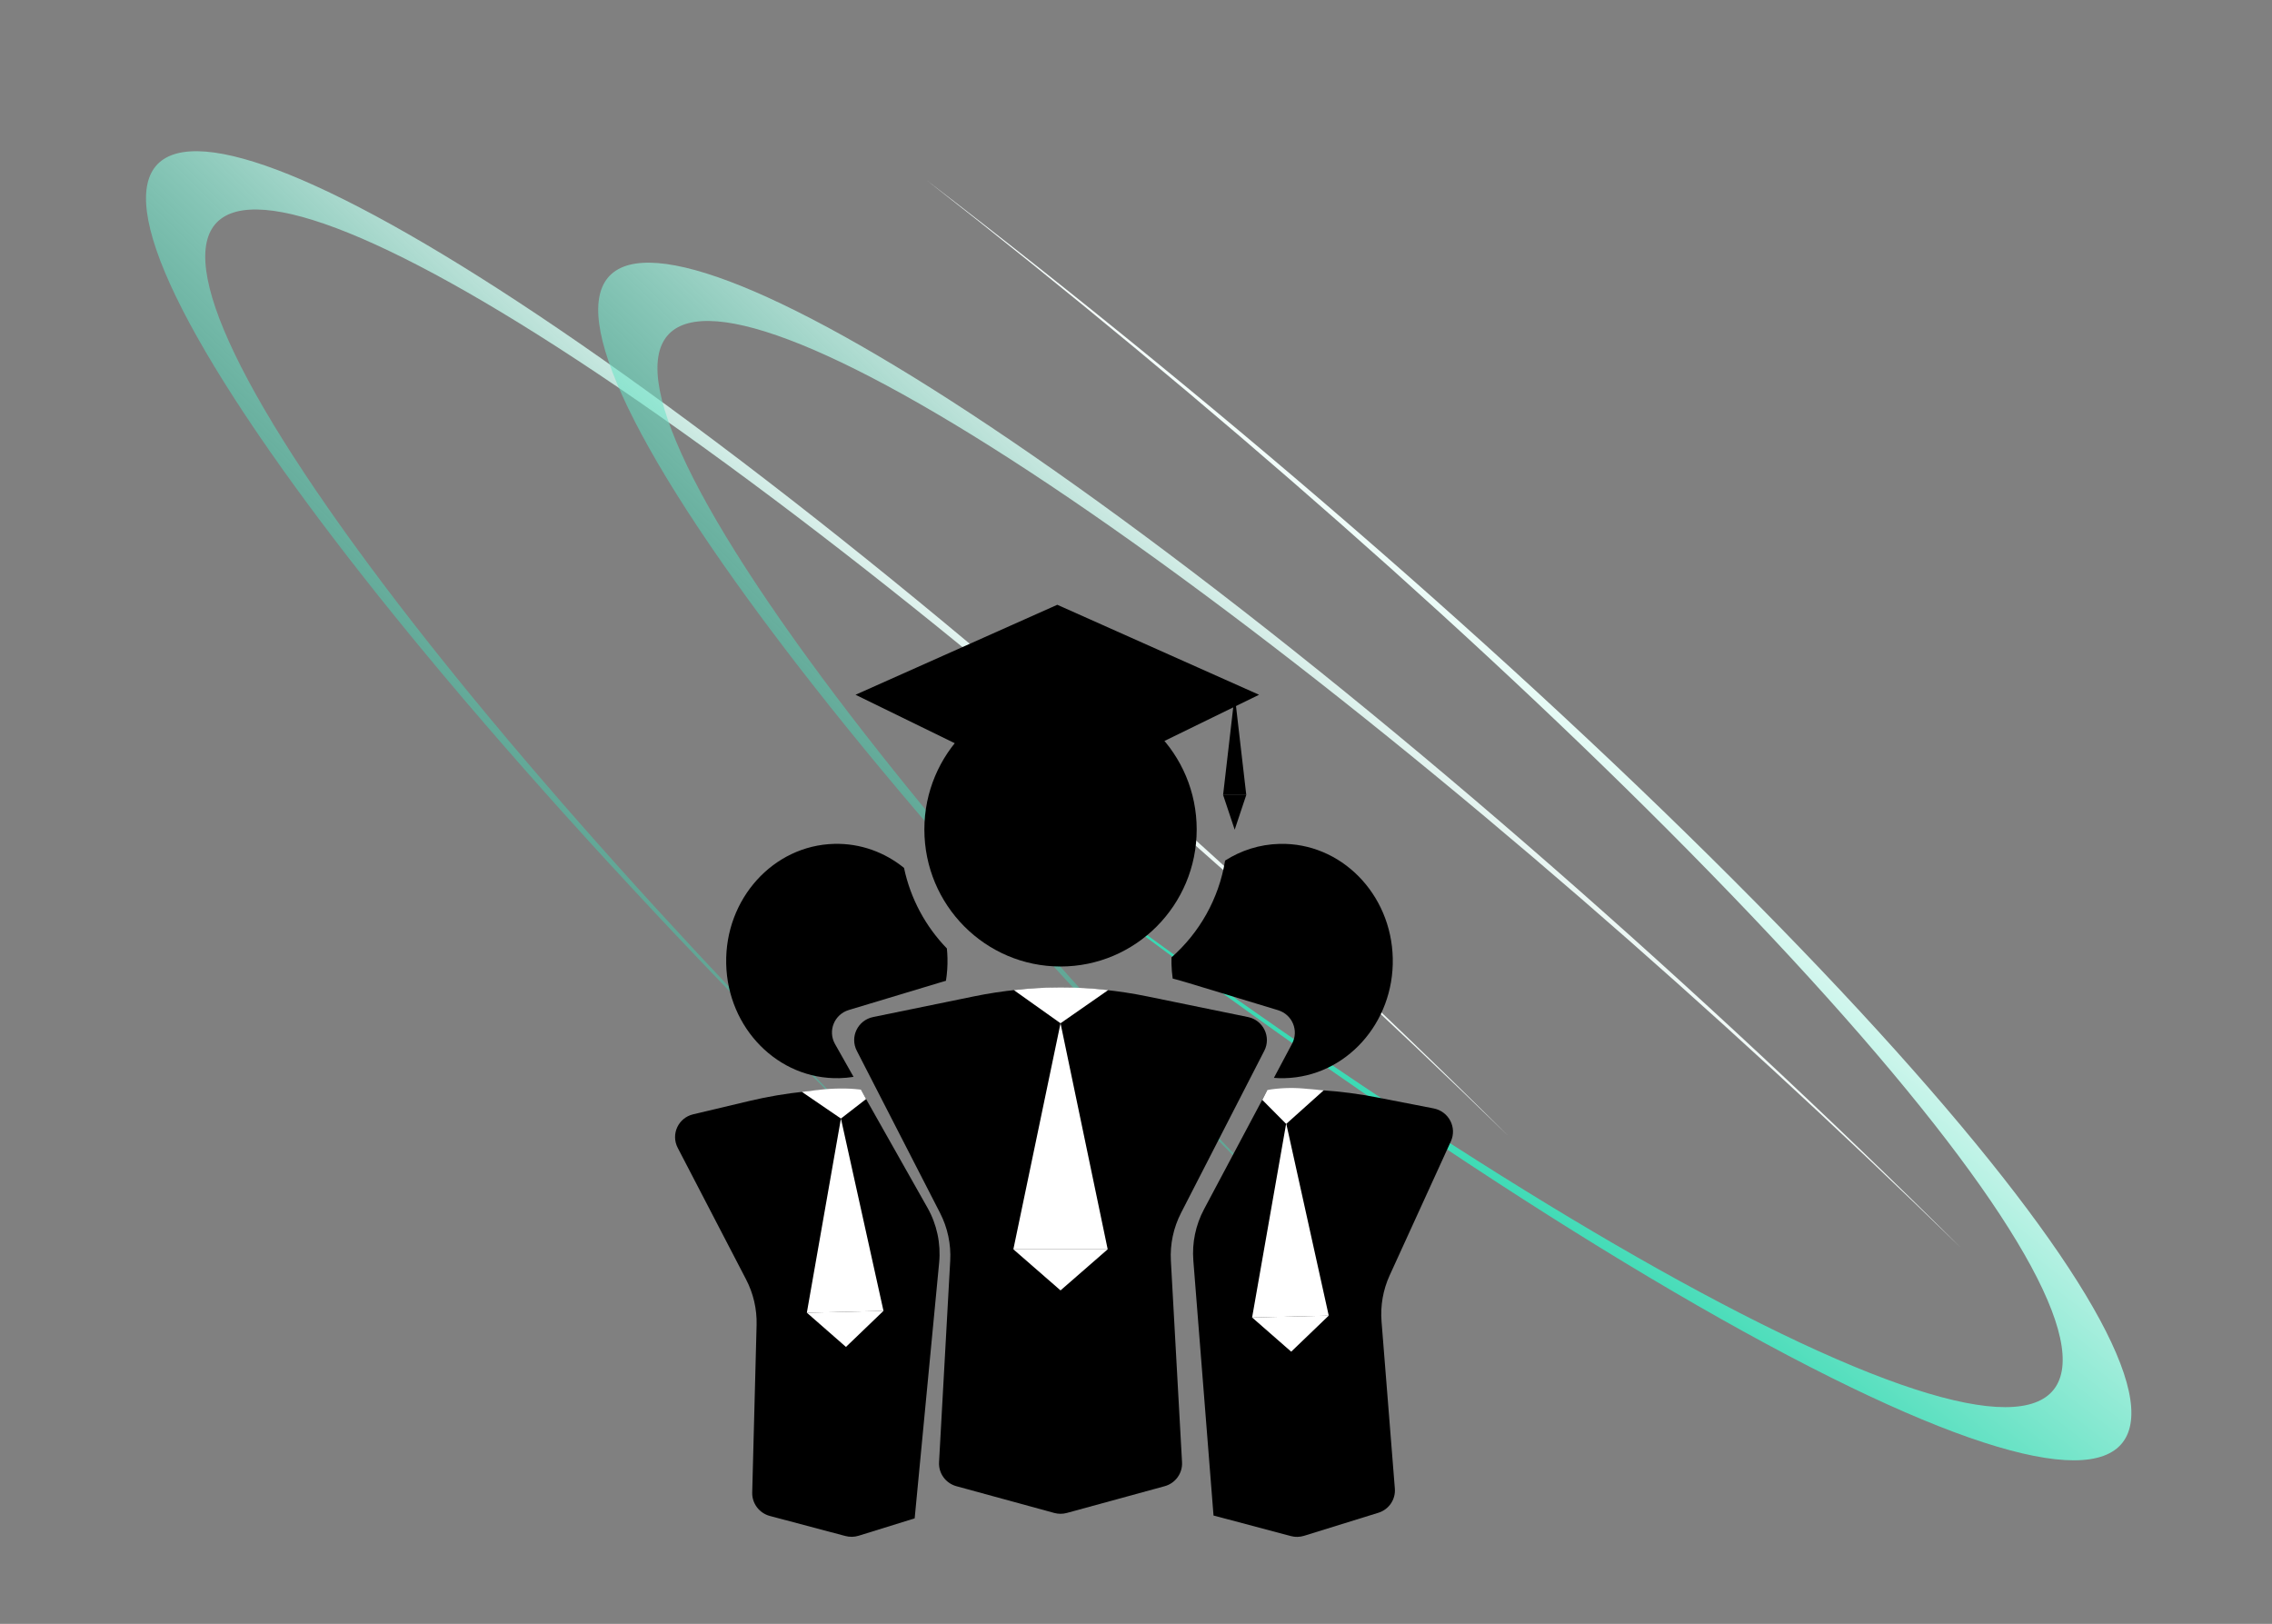 <svg width="312" height="223" viewBox="0 0 312 223" fill="none" xmlns="http://www.w3.org/2000/svg">
<rect x="0" y="0" width="312" height="223" fill="#808080" stroke="none"/>
<path fill-rule="evenodd" clip-rule="evenodd" d="M127.158 24.679C165.948 55.007 204.653 88.906 234.812 119.829C297.689 184.298 299.612 211.418 239.108 180.403C209.978 165.471 171.689 139.785 132.795 109.968C174.876 142.869 217.057 171.567 248.54 187.705C309.044 218.72 307.121 191.601 244.244 127.132C211.64 93.702 169.048 56.794 127.158 24.679Z" fill="url(#paint0_linear_248_581)"/>
<path fill-rule="evenodd" clip-rule="evenodd" d="M207.18 156.047C173.441 123.167 136.328 90.827 103.135 66.206C33.932 14.877 7.973 16.538 45.152 69.917C63.053 95.617 92.326 128.619 125.594 161.664C88.993 125.994 56.363 89.688 37.017 61.913C-0.163 8.534 25.796 6.873 94.999 58.202C130.883 84.819 171.349 120.457 207.18 156.047Z" fill="url(#paint1_linear_248_581)"/>
<path fill-rule="evenodd" clip-rule="evenodd" d="M269.278 171.355C235.539 138.475 198.426 106.135 165.233 81.514C96.03 30.185 70.071 31.846 107.251 85.225C125.151 110.925 154.424 143.927 187.692 176.972C151.091 141.302 118.461 104.996 99.115 77.221C61.935 23.842 87.895 22.181 157.097 73.51C192.982 100.127 233.447 135.766 269.278 171.355Z" fill="url(#paint2_linear_248_581)"/>
<path d="M124.144 119.184C121.494 117.038 118.161 115.796 114.566 115.885C106.175 116.091 99.53 123.459 99.724 132.345C99.918 141.229 106.878 148.264 115.27 148.059C115.929 148.042 116.577 147.982 117.213 147.88L114.665 143.369C113.649 141.569 114.571 139.3 116.561 138.7L128.962 134.963C129.274 134.869 129.587 134.778 129.901 134.688C130.062 133.686 130.135 132.653 130.112 131.599C130.102 131.143 130.074 130.692 130.029 130.247C127.123 127.247 125.039 123.437 124.144 119.184Z" fill="black"/>
<path d="M118.19 149.611C113.067 149.472 107.936 149.997 102.932 151.185L95.188 153.024C93.14 153.51 92.101 155.767 93.068 157.629L102.45 175.689C103.458 177.627 103.956 179.783 103.899 181.957L103.297 204.962C103.258 206.461 104.266 207.795 105.73 208.184L116.093 210.934C116.691 211.093 117.322 211.08 117.911 210.897L125.606 208.51L128.968 173.388C129.218 170.775 128.659 168.148 127.366 165.858L118.19 149.611Z" fill="black"/>
<path d="M166.645 208.12L177.264 210.941C177.4 210.977 177.536 211.004 177.674 211.022C177.848 211.046 178.024 211.056 178.199 211.051C178.497 211.043 178.794 210.994 179.082 210.905L189.288 207.741C190.73 207.294 191.665 205.92 191.546 204.425L189.718 181.469C189.546 179.3 189.929 177.125 190.831 175.148L199.241 156.731C200.108 154.832 198.949 152.618 196.877 152.215L189.044 150.691C184.087 149.726 179.043 149.4 174.037 149.712L165.338 166.068C164.189 168.228 163.682 170.667 163.874 173.102L166.645 208.12Z" fill="black"/>
<path d="M174.936 148.021C175.424 148.059 175.919 148.073 176.418 148.06C184.81 147.854 191.455 140.486 191.26 131.6C191.066 122.716 184.106 115.68 175.714 115.886C172.976 115.953 170.424 116.783 168.235 118.18C167.373 123.45 164.698 128.105 160.875 131.475C160.867 131.763 160.866 132.054 160.872 132.346C160.888 133.036 160.944 133.715 161.038 134.38C161.766 134.571 162.491 134.776 163.213 134.995L175.506 138.725C177.461 139.318 178.389 141.527 177.436 143.32L174.936 148.021Z" fill="black"/>
<path d="M169.552 95.409L171.144 109.17H167.96L169.552 95.409Z" fill="black"/>
<path d="M169.552 113.939L171.144 109.163H167.96L169.552 113.939Z" fill="black"/>
<path d="M176.626 154.347L181.783 149.722L179.021 149.484C177.36 149.341 175.688 149.406 174.043 149.679L173.343 151.041L176.626 154.347Z" fill="white"/>
<path d="M177.313 185.62L182.471 180.664L171.944 180.923L177.313 185.62Z" fill="white"/>
<path d="M176.626 154.262L182.47 180.677L171.943 180.935L176.626 154.262Z" fill="white"/>
<path d="M115.48 153.606L118.934 150.928L118.217 149.613C116.328 149.423 114.423 149.438 112.537 149.657L110.111 149.939L115.48 153.606Z" fill="white"/>
<path d="M116.171 184.968L121.329 180.012L110.802 180.271L116.171 184.968Z" fill="white"/>
<path d="M115.48 153.606L121.324 180.021L110.798 180.279L115.48 153.606Z" fill="white"/>
<path d="M164.335 113.909C164.335 124.301 155.964 132.726 145.637 132.726C135.31 132.726 126.938 124.301 126.938 113.909C126.938 103.517 135.31 95.092 145.637 95.092C155.964 95.092 164.335 103.517 164.335 113.909Z" fill="black"/>
<path d="M117.656 144.294C116.681 142.395 117.795 140.098 119.901 139.666L133.748 136.827C141.591 135.219 149.684 135.219 157.527 136.827L171.375 139.666C173.48 140.098 174.594 142.395 173.62 144.294L162.186 166.566C161.145 168.594 160.663 170.86 160.789 173.132L162.322 200.804C162.406 202.321 161.412 203.691 159.934 204.095L146.505 207.767C145.937 207.922 145.338 207.922 144.771 207.767L131.341 204.095C129.863 203.691 128.869 202.321 128.953 200.804L130.487 173.132C130.613 170.86 130.13 168.594 129.089 166.566L117.656 144.294Z" fill="black"/>
<path d="M145.636 140.521L152.179 135.967L152.048 135.952C147.787 135.475 143.485 135.48 139.225 135.967L145.636 140.521Z" fill="white"/>
<path d="M145.636 177.206L152.113 171.561H139.158L145.636 177.206Z" fill="white"/>
<path d="M145.636 140.521L152.113 171.568H139.158L145.636 140.521Z" fill="white"/>
<path d="M145.191 83.052L172.9 95.408L145.191 108.939L117.483 95.408L145.191 83.052Z" fill="black"/>
<defs>
<linearGradient id="paint0_linear_248_581" x1="139.984" y1="118.351" x2="182.197" y2="63.264" gradientUnits="userSpaceOnUse">
<stop stop-color="#31D8B0"/>
<stop offset="1" stop-color="white"/>
</linearGradient>
<linearGradient id="paint1_linear_248_581" x1="116.72" y1="155.924" x2="163.525" y2="108.822" gradientUnits="userSpaceOnUse">
<stop stop-color="#31D8B0" stop-opacity="0.41"/>
<stop offset="1" stop-color="white"/>
</linearGradient>
<linearGradient id="paint2_linear_248_581" x1="178.818" y1="171.232" x2="225.623" y2="124.13" gradientUnits="userSpaceOnUse">
<stop stop-color="#31D8B0" stop-opacity="0.41"/>
<stop offset="1" stop-color="white"/>
</linearGradient>
</defs>
</svg>
